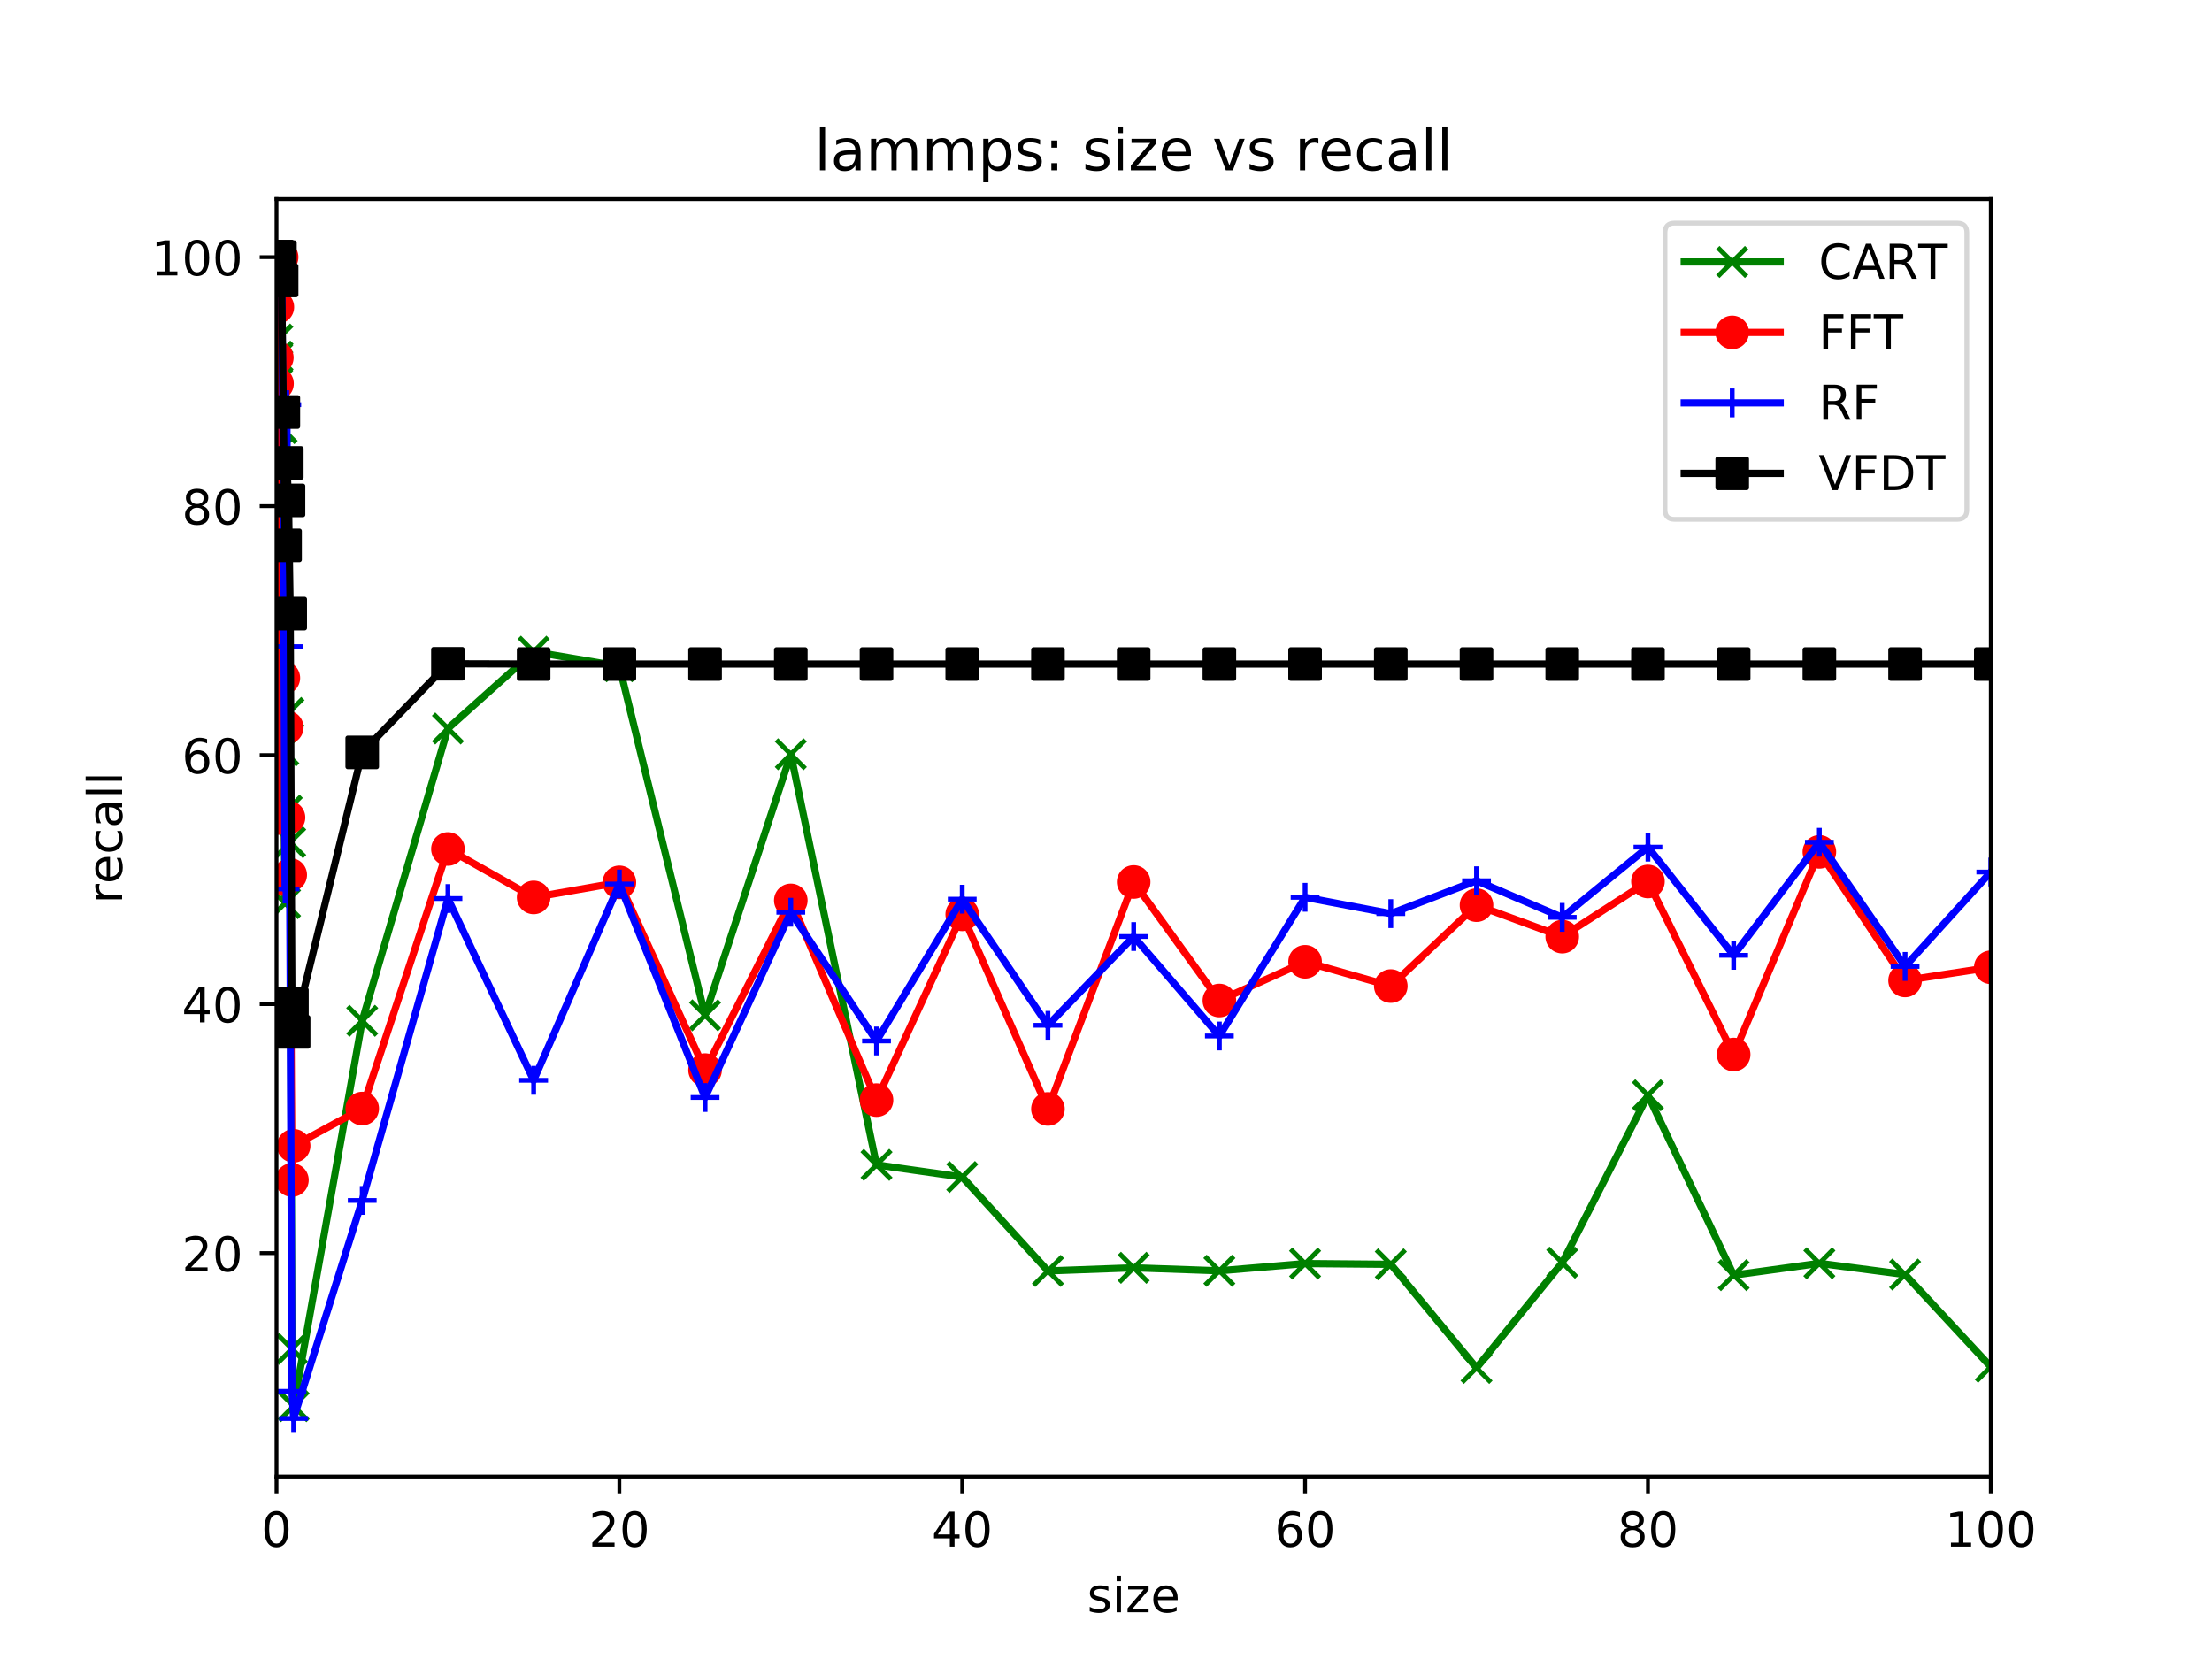 <?xml version="1.0" encoding="utf-8" standalone="no"?>
<!DOCTYPE svg PUBLIC "-//W3C//DTD SVG 1.1//EN"
  "http://www.w3.org/Graphics/SVG/1.1/DTD/svg11.dtd">
<!-- Created with matplotlib (https://matplotlib.org/) -->
<svg height="345.6pt" version="1.1" viewBox="0 0 460.8 345.6" width="460.8pt" xmlns="http://www.w3.org/2000/svg" xmlns:xlink="http://www.w3.org/1999/xlink">
 <defs>
  <style type="text/css">
*{stroke-linecap:butt;stroke-linejoin:round;}
  </style>
 </defs>
 <g id="figure_1">
  <g id="patch_1">
   <path d="M 0 345.6 
L 460.8 345.6 
L 460.8 0 
L 0 0 
z
" style="fill:#ffffff;"/>
  </g>
  <g id="axes_1">
   <g id="patch_2">
    <path d="M 57.6 307.584 
L 414.72 307.584 
L 414.72 41.472 
L 57.6 41.472 
z
" style="fill:#ffffff;"/>
   </g>
   <g id="matplotlib.axis_1">
    <g id="xtick_1">
     <g id="line2d_1">
      <defs>
       <path d="M 0 0 
L 0 3.5 
" id="m747cd0d624" style="stroke:#000000;stroke-width:0.8;"/>
      </defs>
      <g>
       <use style="stroke:#000000;stroke-width:0.8;" x="57.6" xlink:href="#m747cd0d624" y="307.584"/>
      </g>
     </g>
     <g id="text_1">
      <!-- 0 -->
      <defs>
       <path d="M 31.781 66.406 
Q 24.172 66.406 20.328 58.906 
Q 16.5 51.422 16.5 36.375 
Q 16.5 21.391 20.328 13.891 
Q 24.172 6.391 31.781 6.391 
Q 39.453 6.391 43.281 13.891 
Q 47.125 21.391 47.125 36.375 
Q 47.125 51.422 43.281 58.906 
Q 39.453 66.406 31.781 66.406 
z
M 31.781 74.219 
Q 44.047 74.219 50.516 64.516 
Q 56.984 54.828 56.984 36.375 
Q 56.984 17.969 50.516 8.266 
Q 44.047 -1.422 31.781 -1.422 
Q 19.531 -1.422 13.062 8.266 
Q 6.594 17.969 6.594 36.375 
Q 6.594 54.828 13.062 64.516 
Q 19.531 74.219 31.781 74.219 
z
" id="DejaVuSans-48"/>
      </defs>
      <g transform="translate(54.419 322.182)scale(0.1 -0.1)">
       <use xlink:href="#DejaVuSans-48"/>
      </g>
     </g>
    </g>
    <g id="xtick_2">
     <g id="line2d_2">
      <g>
       <use style="stroke:#000000;stroke-width:0.8;" x="129.024" xlink:href="#m747cd0d624" y="307.584"/>
      </g>
     </g>
     <g id="text_2">
      <!-- 20 -->
      <defs>
       <path d="M 19.188 8.297 
L 53.609 8.297 
L 53.609 0 
L 7.328 0 
L 7.328 8.297 
Q 12.938 14.109 22.625 23.891 
Q 32.328 33.688 34.812 36.531 
Q 39.547 41.844 41.422 45.531 
Q 43.312 49.219 43.312 52.781 
Q 43.312 58.594 39.234 62.25 
Q 35.156 65.922 28.609 65.922 
Q 23.969 65.922 18.812 64.312 
Q 13.672 62.703 7.812 59.422 
L 7.812 69.391 
Q 13.766 71.781 18.938 73 
Q 24.125 74.219 28.422 74.219 
Q 39.75 74.219 46.484 68.547 
Q 53.219 62.891 53.219 53.422 
Q 53.219 48.922 51.531 44.891 
Q 49.859 40.875 45.406 35.406 
Q 44.188 33.984 37.641 27.219 
Q 31.109 20.453 19.188 8.297 
z
" id="DejaVuSans-50"/>
      </defs>
      <g transform="translate(122.662 322.182)scale(0.1 -0.1)">
       <use xlink:href="#DejaVuSans-50"/>
       <use x="63.623" xlink:href="#DejaVuSans-48"/>
      </g>
     </g>
    </g>
    <g id="xtick_3">
     <g id="line2d_3">
      <g>
       <use style="stroke:#000000;stroke-width:0.8;" x="200.448" xlink:href="#m747cd0d624" y="307.584"/>
      </g>
     </g>
     <g id="text_3">
      <!-- 40 -->
      <defs>
       <path d="M 37.797 64.312 
L 12.891 25.391 
L 37.797 25.391 
z
M 35.203 72.906 
L 47.609 72.906 
L 47.609 25.391 
L 58.016 25.391 
L 58.016 17.188 
L 47.609 17.188 
L 47.609 0 
L 37.797 0 
L 37.797 17.188 
L 4.891 17.188 
L 4.891 26.703 
z
" id="DejaVuSans-52"/>
      </defs>
      <g transform="translate(194.085 322.182)scale(0.1 -0.1)">
       <use xlink:href="#DejaVuSans-52"/>
       <use x="63.623" xlink:href="#DejaVuSans-48"/>
      </g>
     </g>
    </g>
    <g id="xtick_4">
     <g id="line2d_4">
      <g>
       <use style="stroke:#000000;stroke-width:0.8;" x="271.872" xlink:href="#m747cd0d624" y="307.584"/>
      </g>
     </g>
     <g id="text_4">
      <!-- 60 -->
      <defs>
       <path d="M 33.016 40.375 
Q 26.375 40.375 22.484 35.828 
Q 18.609 31.297 18.609 23.391 
Q 18.609 15.531 22.484 10.953 
Q 26.375 6.391 33.016 6.391 
Q 39.656 6.391 43.531 10.953 
Q 47.406 15.531 47.406 23.391 
Q 47.406 31.297 43.531 35.828 
Q 39.656 40.375 33.016 40.375 
z
M 52.594 71.297 
L 52.594 62.312 
Q 48.875 64.062 45.094 64.984 
Q 41.312 65.922 37.594 65.922 
Q 27.828 65.922 22.672 59.328 
Q 17.531 52.734 16.797 39.406 
Q 19.672 43.656 24.016 45.922 
Q 28.375 48.188 33.594 48.188 
Q 44.578 48.188 50.953 41.516 
Q 57.328 34.859 57.328 23.391 
Q 57.328 12.156 50.688 5.359 
Q 44.047 -1.422 33.016 -1.422 
Q 20.359 -1.422 13.672 8.266 
Q 6.984 17.969 6.984 36.375 
Q 6.984 53.656 15.188 63.938 
Q 23.391 74.219 37.203 74.219 
Q 40.922 74.219 44.703 73.484 
Q 48.484 72.75 52.594 71.297 
z
" id="DejaVuSans-54"/>
      </defs>
      <g transform="translate(265.51 322.182)scale(0.1 -0.1)">
       <use xlink:href="#DejaVuSans-54"/>
       <use x="63.623" xlink:href="#DejaVuSans-48"/>
      </g>
     </g>
    </g>
    <g id="xtick_5">
     <g id="line2d_5">
      <g>
       <use style="stroke:#000000;stroke-width:0.8;" x="343.296" xlink:href="#m747cd0d624" y="307.584"/>
      </g>
     </g>
     <g id="text_5">
      <!-- 80 -->
      <defs>
       <path d="M 31.781 34.625 
Q 24.75 34.625 20.719 30.859 
Q 16.703 27.094 16.703 20.516 
Q 16.703 13.922 20.719 10.156 
Q 24.75 6.391 31.781 6.391 
Q 38.812 6.391 42.859 10.172 
Q 46.922 13.969 46.922 20.516 
Q 46.922 27.094 42.891 30.859 
Q 38.875 34.625 31.781 34.625 
z
M 21.922 38.812 
Q 15.578 40.375 12.031 44.719 
Q 8.5 49.078 8.5 55.328 
Q 8.5 64.062 14.719 69.141 
Q 20.953 74.219 31.781 74.219 
Q 42.672 74.219 48.875 69.141 
Q 55.078 64.062 55.078 55.328 
Q 55.078 49.078 51.531 44.719 
Q 48 40.375 41.703 38.812 
Q 48.828 37.156 52.797 32.312 
Q 56.781 27.484 56.781 20.516 
Q 56.781 9.906 50.312 4.234 
Q 43.844 -1.422 31.781 -1.422 
Q 19.734 -1.422 13.25 4.234 
Q 6.781 9.906 6.781 20.516 
Q 6.781 27.484 10.781 32.312 
Q 14.797 37.156 21.922 38.812 
z
M 18.312 54.391 
Q 18.312 48.734 21.844 45.562 
Q 25.391 42.391 31.781 42.391 
Q 38.141 42.391 41.719 45.562 
Q 45.312 48.734 45.312 54.391 
Q 45.312 60.062 41.719 63.234 
Q 38.141 66.406 31.781 66.406 
Q 25.391 66.406 21.844 63.234 
Q 18.312 60.062 18.312 54.391 
z
" id="DejaVuSans-56"/>
      </defs>
      <g transform="translate(336.933 322.182)scale(0.1 -0.1)">
       <use xlink:href="#DejaVuSans-56"/>
       <use x="63.623" xlink:href="#DejaVuSans-48"/>
      </g>
     </g>
    </g>
    <g id="xtick_6">
     <g id="line2d_6">
      <g>
       <use style="stroke:#000000;stroke-width:0.8;" x="414.72" xlink:href="#m747cd0d624" y="307.584"/>
      </g>
     </g>
     <g id="text_6">
      <!-- 100 -->
      <defs>
       <path d="M 12.406 8.297 
L 28.516 8.297 
L 28.516 63.922 
L 10.984 60.406 
L 10.984 69.391 
L 28.422 72.906 
L 38.281 72.906 
L 38.281 8.297 
L 54.391 8.297 
L 54.391 0 
L 12.406 0 
z
" id="DejaVuSans-49"/>
      </defs>
      <g transform="translate(405.176 322.182)scale(0.1 -0.1)">
       <use xlink:href="#DejaVuSans-49"/>
       <use x="63.623" xlink:href="#DejaVuSans-48"/>
       <use x="127.246" xlink:href="#DejaVuSans-48"/>
      </g>
     </g>
    </g>
    <g id="text_7">
     <!-- size -->
     <defs>
      <path d="M 44.281 53.078 
L 44.281 44.578 
Q 40.484 46.531 36.375 47.5 
Q 32.281 48.484 27.875 48.484 
Q 21.188 48.484 17.844 46.438 
Q 14.5 44.391 14.5 40.281 
Q 14.5 37.156 16.891 35.375 
Q 19.281 33.594 26.516 31.984 
L 29.594 31.297 
Q 39.156 29.25 43.188 25.516 
Q 47.219 21.781 47.219 15.094 
Q 47.219 7.469 41.188 3.016 
Q 35.156 -1.422 24.609 -1.422 
Q 20.219 -1.422 15.453 -0.562 
Q 10.688 0.297 5.422 2 
L 5.422 11.281 
Q 10.406 8.688 15.234 7.391 
Q 20.062 6.109 24.812 6.109 
Q 31.156 6.109 34.562 8.281 
Q 37.984 10.453 37.984 14.406 
Q 37.984 18.062 35.516 20.016 
Q 33.062 21.969 24.703 23.781 
L 21.578 24.516 
Q 13.234 26.266 9.516 29.906 
Q 5.812 33.547 5.812 39.891 
Q 5.812 47.609 11.281 51.797 
Q 16.75 56 26.812 56 
Q 31.781 56 36.172 55.266 
Q 40.578 54.547 44.281 53.078 
z
" id="DejaVuSans-115"/>
      <path d="M 9.422 54.688 
L 18.406 54.688 
L 18.406 0 
L 9.422 0 
z
M 9.422 75.984 
L 18.406 75.984 
L 18.406 64.594 
L 9.422 64.594 
z
" id="DejaVuSans-105"/>
      <path d="M 5.516 54.688 
L 48.188 54.688 
L 48.188 46.484 
L 14.406 7.172 
L 48.188 7.172 
L 48.188 0 
L 4.297 0 
L 4.297 8.203 
L 38.094 47.516 
L 5.516 47.516 
z
" id="DejaVuSans-122"/>
      <path d="M 56.203 29.594 
L 56.203 25.203 
L 14.891 25.203 
Q 15.484 15.922 20.484 11.062 
Q 25.484 6.203 34.422 6.203 
Q 39.594 6.203 44.453 7.469 
Q 49.312 8.734 54.109 11.281 
L 54.109 2.781 
Q 49.266 0.734 44.188 -0.344 
Q 39.109 -1.422 33.891 -1.422 
Q 20.797 -1.422 13.156 6.188 
Q 5.516 13.812 5.516 26.812 
Q 5.516 40.234 12.766 48.109 
Q 20.016 56 32.328 56 
Q 43.359 56 49.781 48.891 
Q 56.203 41.797 56.203 29.594 
z
M 47.219 32.234 
Q 47.125 39.594 43.094 43.984 
Q 39.062 48.391 32.422 48.391 
Q 24.906 48.391 20.391 44.141 
Q 15.875 39.891 15.188 32.172 
z
" id="DejaVuSans-101"/>
     </defs>
     <g transform="translate(226.465 335.861)scale(0.1 -0.1)">
      <use xlink:href="#DejaVuSans-115"/>
      <use x="52.1" xlink:href="#DejaVuSans-105"/>
      <use x="79.883" xlink:href="#DejaVuSans-122"/>
      <use x="132.373" xlink:href="#DejaVuSans-101"/>
     </g>
    </g>
   </g>
   <g id="matplotlib.axis_2">
    <g id="ytick_1">
     <g id="line2d_7">
      <defs>
       <path d="M 0 0 
L -3.5 0 
" id="m1062b564a8" style="stroke:#000000;stroke-width:0.8;"/>
      </defs>
      <g>
       <use style="stroke:#000000;stroke-width:0.8;" x="57.6" xlink:href="#m1062b564a8" y="261.047"/>
      </g>
     </g>
     <g id="text_8">
      <!-- 20 -->
      <g transform="translate(37.875 264.846)scale(0.1 -0.1)">
       <use xlink:href="#DejaVuSans-50"/>
       <use x="63.623" xlink:href="#DejaVuSans-48"/>
      </g>
     </g>
    </g>
    <g id="ytick_2">
     <g id="line2d_8">
      <g>
       <use style="stroke:#000000;stroke-width:0.8;" x="57.6" xlink:href="#m1062b564a8" y="209.177"/>
      </g>
     </g>
     <g id="text_9">
      <!-- 40 -->
      <g transform="translate(37.875 212.976)scale(0.1 -0.1)">
       <use xlink:href="#DejaVuSans-52"/>
       <use x="63.623" xlink:href="#DejaVuSans-48"/>
      </g>
     </g>
    </g>
    <g id="ytick_3">
     <g id="line2d_9">
      <g>
       <use style="stroke:#000000;stroke-width:0.8;" x="57.6" xlink:href="#m1062b564a8" y="157.307"/>
      </g>
     </g>
     <g id="text_10">
      <!-- 60 -->
      <g transform="translate(37.875 161.106)scale(0.1 -0.1)">
       <use xlink:href="#DejaVuSans-54"/>
       <use x="63.623" xlink:href="#DejaVuSans-48"/>
      </g>
     </g>
    </g>
    <g id="ytick_4">
     <g id="line2d_10">
      <g>
       <use style="stroke:#000000;stroke-width:0.8;" x="57.6" xlink:href="#m1062b564a8" y="105.438"/>
      </g>
     </g>
     <g id="text_11">
      <!-- 80 -->
      <g transform="translate(37.875 109.237)scale(0.1 -0.1)">
       <use xlink:href="#DejaVuSans-56"/>
       <use x="63.623" xlink:href="#DejaVuSans-48"/>
      </g>
     </g>
    </g>
    <g id="ytick_5">
     <g id="line2d_11">
      <g>
       <use style="stroke:#000000;stroke-width:0.8;" x="57.6" xlink:href="#m1062b564a8" y="53.568"/>
      </g>
     </g>
     <g id="text_12">
      <!-- 100 -->
      <g transform="translate(31.512 57.367)scale(0.1 -0.1)">
       <use xlink:href="#DejaVuSans-49"/>
       <use x="63.623" xlink:href="#DejaVuSans-48"/>
       <use x="127.246" xlink:href="#DejaVuSans-48"/>
      </g>
     </g>
    </g>
    <g id="text_13">
     <!-- recall -->
     <defs>
      <path d="M 41.109 46.297 
Q 39.594 47.172 37.812 47.578 
Q 36.031 48 33.891 48 
Q 26.266 48 22.188 43.047 
Q 18.109 38.094 18.109 28.812 
L 18.109 0 
L 9.078 0 
L 9.078 54.688 
L 18.109 54.688 
L 18.109 46.188 
Q 20.953 51.172 25.484 53.578 
Q 30.031 56 36.531 56 
Q 37.453 56 38.578 55.875 
Q 39.703 55.766 41.062 55.516 
z
" id="DejaVuSans-114"/>
      <path d="M 48.781 52.594 
L 48.781 44.188 
Q 44.969 46.297 41.141 47.344 
Q 37.312 48.391 33.406 48.391 
Q 24.656 48.391 19.812 42.844 
Q 14.984 37.312 14.984 27.297 
Q 14.984 17.281 19.812 11.734 
Q 24.656 6.203 33.406 6.203 
Q 37.312 6.203 41.141 7.25 
Q 44.969 8.297 48.781 10.406 
L 48.781 2.094 
Q 45.016 0.344 40.984 -0.531 
Q 36.969 -1.422 32.422 -1.422 
Q 20.062 -1.422 12.781 6.344 
Q 5.516 14.109 5.516 27.297 
Q 5.516 40.672 12.859 48.328 
Q 20.219 56 33.016 56 
Q 37.156 56 41.109 55.141 
Q 45.062 54.297 48.781 52.594 
z
" id="DejaVuSans-99"/>
      <path d="M 34.281 27.484 
Q 23.391 27.484 19.188 25 
Q 14.984 22.516 14.984 16.5 
Q 14.984 11.719 18.141 8.906 
Q 21.297 6.109 26.703 6.109 
Q 34.188 6.109 38.703 11.406 
Q 43.219 16.703 43.219 25.484 
L 43.219 27.484 
z
M 52.203 31.203 
L 52.203 0 
L 43.219 0 
L 43.219 8.297 
Q 40.141 3.328 35.547 0.953 
Q 30.953 -1.422 24.312 -1.422 
Q 15.922 -1.422 10.953 3.297 
Q 6 8.016 6 15.922 
Q 6 25.141 12.172 29.828 
Q 18.359 34.516 30.609 34.516 
L 43.219 34.516 
L 43.219 35.406 
Q 43.219 41.609 39.141 45 
Q 35.062 48.391 27.688 48.391 
Q 23 48.391 18.547 47.266 
Q 14.109 46.141 10.016 43.891 
L 10.016 52.203 
Q 14.938 54.109 19.578 55.047 
Q 24.219 56 28.609 56 
Q 40.484 56 46.344 49.844 
Q 52.203 43.703 52.203 31.203 
z
" id="DejaVuSans-97"/>
      <path d="M 9.422 75.984 
L 18.406 75.984 
L 18.406 0 
L 9.422 0 
z
" id="DejaVuSans-108"/>
     </defs>
     <g transform="translate(25.433 188.25)rotate(-90)scale(0.1 -0.1)">
      <use xlink:href="#DejaVuSans-114"/>
      <use x="41.082" xlink:href="#DejaVuSans-101"/>
      <use x="102.605" xlink:href="#DejaVuSans-99"/>
      <use x="157.586" xlink:href="#DejaVuSans-97"/>
      <use x="218.865" xlink:href="#DejaVuSans-108"/>
      <use x="246.648" xlink:href="#DejaVuSans-108"/>
     </g>
    </g>
   </g>
   <g id="line2d_12">
    <path clip-path="url(#paa355887fe)" d="M 57.636 89.125 
L 57.671 81.604 
L 57.707 81.604 
L 57.743 74.601 
L 57.779 70.737 
L 57.814 74.29 
L 57.85 53.568 
L 57.886 53.568 
L 57.921 53.568 
L 57.957 53.568 
L 58.314 53.568 
L 58.671 89.177 
L 59.028 156.348 
L 59.386 188.144 
L 59.743 168.874 
L 60.1 148.515 
L 60.457 175.462 
L 60.814 280.99 
L 61.171 292.92 
L 75.456 212.652 
L 93.312 151.757 
L 111.168 135.755 
L 129.024 138.79 
L 146.88 211.511 
L 164.736 157.126 
L 182.592 242.659 
L 200.448 245.2 
L 218.304 264.755 
L 236.16 264.107 
L 254.016 264.729 
L 271.872 263.225 
L 289.728 263.381 
L 307.584 284.958 
L 325.44 263.044 
L 343.296 228.161 
L 361.152 265.637 
L 379.008 263.173 
L 396.864 265.507 
L 414.72 284.725 
" style="fill:none;stroke:#008000;stroke-linecap:square;stroke-width:1.5;"/>
    <defs>
     <path d="M -3 3 
L 3 -3 
M -3 -3 
L 3 3 
" id="mfc9a50342b" style="stroke:#008000;"/>
    </defs>
    <g clip-path="url(#paa355887fe)">
     <use style="fill:#008000;stroke:#008000;" x="57.636" xlink:href="#mfc9a50342b" y="89.125"/>
     <use style="fill:#008000;stroke:#008000;" x="57.671" xlink:href="#mfc9a50342b" y="81.604"/>
     <use style="fill:#008000;stroke:#008000;" x="57.707" xlink:href="#mfc9a50342b" y="81.604"/>
     <use style="fill:#008000;stroke:#008000;" x="57.743" xlink:href="#mfc9a50342b" y="74.601"/>
     <use style="fill:#008000;stroke:#008000;" x="57.779" xlink:href="#mfc9a50342b" y="70.737"/>
     <use style="fill:#008000;stroke:#008000;" x="57.814" xlink:href="#mfc9a50342b" y="74.29"/>
     <use style="fill:#008000;stroke:#008000;" x="57.85" xlink:href="#mfc9a50342b" y="53.568"/>
     <use style="fill:#008000;stroke:#008000;" x="57.886" xlink:href="#mfc9a50342b" y="53.568"/>
     <use style="fill:#008000;stroke:#008000;" x="57.921" xlink:href="#mfc9a50342b" y="53.568"/>
     <use style="fill:#008000;stroke:#008000;" x="57.957" xlink:href="#mfc9a50342b" y="53.568"/>
     <use style="fill:#008000;stroke:#008000;" x="58.314" xlink:href="#mfc9a50342b" y="53.568"/>
     <use style="fill:#008000;stroke:#008000;" x="58.671" xlink:href="#mfc9a50342b" y="89.177"/>
     <use style="fill:#008000;stroke:#008000;" x="59.028" xlink:href="#mfc9a50342b" y="156.348"/>
     <use style="fill:#008000;stroke:#008000;" x="59.386" xlink:href="#mfc9a50342b" y="188.144"/>
     <use style="fill:#008000;stroke:#008000;" x="59.743" xlink:href="#mfc9a50342b" y="168.874"/>
     <use style="fill:#008000;stroke:#008000;" x="60.1" xlink:href="#mfc9a50342b" y="148.515"/>
     <use style="fill:#008000;stroke:#008000;" x="60.457" xlink:href="#mfc9a50342b" y="175.462"/>
     <use style="fill:#008000;stroke:#008000;" x="60.814" xlink:href="#mfc9a50342b" y="280.99"/>
     <use style="fill:#008000;stroke:#008000;" x="61.171" xlink:href="#mfc9a50342b" y="292.92"/>
     <use style="fill:#008000;stroke:#008000;" x="75.456" xlink:href="#mfc9a50342b" y="212.652"/>
     <use style="fill:#008000;stroke:#008000;" x="93.312" xlink:href="#mfc9a50342b" y="151.757"/>
     <use style="fill:#008000;stroke:#008000;" x="111.168" xlink:href="#mfc9a50342b" y="135.755"/>
     <use style="fill:#008000;stroke:#008000;" x="129.024" xlink:href="#mfc9a50342b" y="138.79"/>
     <use style="fill:#008000;stroke:#008000;" x="146.88" xlink:href="#mfc9a50342b" y="211.511"/>
     <use style="fill:#008000;stroke:#008000;" x="164.736" xlink:href="#mfc9a50342b" y="157.126"/>
     <use style="fill:#008000;stroke:#008000;" x="182.592" xlink:href="#mfc9a50342b" y="242.659"/>
     <use style="fill:#008000;stroke:#008000;" x="200.448" xlink:href="#mfc9a50342b" y="245.2"/>
     <use style="fill:#008000;stroke:#008000;" x="218.304" xlink:href="#mfc9a50342b" y="264.755"/>
     <use style="fill:#008000;stroke:#008000;" x="236.16" xlink:href="#mfc9a50342b" y="264.107"/>
     <use style="fill:#008000;stroke:#008000;" x="254.016" xlink:href="#mfc9a50342b" y="264.729"/>
     <use style="fill:#008000;stroke:#008000;" x="271.872" xlink:href="#mfc9a50342b" y="263.225"/>
     <use style="fill:#008000;stroke:#008000;" x="289.728" xlink:href="#mfc9a50342b" y="263.381"/>
     <use style="fill:#008000;stroke:#008000;" x="307.584" xlink:href="#mfc9a50342b" y="284.958"/>
     <use style="fill:#008000;stroke:#008000;" x="325.44" xlink:href="#mfc9a50342b" y="263.044"/>
     <use style="fill:#008000;stroke:#008000;" x="343.296" xlink:href="#mfc9a50342b" y="228.161"/>
     <use style="fill:#008000;stroke:#008000;" x="361.152" xlink:href="#mfc9a50342b" y="265.637"/>
     <use style="fill:#008000;stroke:#008000;" x="379.008" xlink:href="#mfc9a50342b" y="263.173"/>
     <use style="fill:#008000;stroke:#008000;" x="396.864" xlink:href="#mfc9a50342b" y="265.507"/>
     <use style="fill:#008000;stroke:#008000;" x="414.72" xlink:href="#mfc9a50342b" y="284.725"/>
    </g>
   </g>
   <g id="line2d_13">
    <path clip-path="url(#paa355887fe)" d="M 57.636 170.43 
L 57.671 74.497 
L 57.707 79.918 
L 57.743 53.568 
L 57.779 63.968 
L 57.814 53.568 
L 57.85 53.568 
L 57.886 59.507 
L 57.921 53.568 
L 57.957 53.568 
L 58.314 53.568 
L 58.671 53.568 
L 59.028 141.228 
L 59.386 183.164 
L 59.743 151.524 
L 60.1 170.301 
L 60.457 182.257 
L 60.814 245.823 
L 61.171 238.691 
L 75.456 230.936 
L 93.312 176.862 
L 111.168 186.951 
L 129.024 183.813 
L 146.88 222.922 
L 164.736 187.573 
L 182.592 229.173 
L 200.448 190.478 
L 218.304 231.014 
L 236.16 183.735 
L 254.016 208.425 
L 271.872 200.359 
L 289.728 205.416 
L 307.584 188.559 
L 325.44 195.12 
L 343.296 183.631 
L 361.152 219.681 
L 379.008 177.459 
L 396.864 204.249 
L 414.72 201.5 
" style="fill:none;stroke:#ff0000;stroke-linecap:square;stroke-width:1.5;"/>
    <defs>
     <path d="M 0 3 
C 0.796 3 1.559 2.684 2.121 2.121 
C 2.684 1.559 3 0.796 3 0 
C 3 -0.796 2.684 -1.559 2.121 -2.121 
C 1.559 -2.684 0.796 -3 0 -3 
C -0.796 -3 -1.559 -2.684 -2.121 -2.121 
C -2.684 -1.559 -3 -0.796 -3 0 
C -3 0.796 -2.684 1.559 -2.121 2.121 
C -1.559 2.684 -0.796 3 0 3 
z
" id="m937c3d072d" style="stroke:#ff0000;"/>
    </defs>
    <g clip-path="url(#paa355887fe)">
     <use style="fill:#ff0000;stroke:#ff0000;" x="57.636" xlink:href="#m937c3d072d" y="170.43"/>
     <use style="fill:#ff0000;stroke:#ff0000;" x="57.671" xlink:href="#m937c3d072d" y="74.497"/>
     <use style="fill:#ff0000;stroke:#ff0000;" x="57.707" xlink:href="#m937c3d072d" y="79.918"/>
     <use style="fill:#ff0000;stroke:#ff0000;" x="57.743" xlink:href="#m937c3d072d" y="53.568"/>
     <use style="fill:#ff0000;stroke:#ff0000;" x="57.779" xlink:href="#m937c3d072d" y="63.968"/>
     <use style="fill:#ff0000;stroke:#ff0000;" x="57.814" xlink:href="#m937c3d072d" y="53.568"/>
     <use style="fill:#ff0000;stroke:#ff0000;" x="57.85" xlink:href="#m937c3d072d" y="53.568"/>
     <use style="fill:#ff0000;stroke:#ff0000;" x="57.886" xlink:href="#m937c3d072d" y="59.507"/>
     <use style="fill:#ff0000;stroke:#ff0000;" x="57.921" xlink:href="#m937c3d072d" y="53.568"/>
     <use style="fill:#ff0000;stroke:#ff0000;" x="57.957" xlink:href="#m937c3d072d" y="53.568"/>
     <use style="fill:#ff0000;stroke:#ff0000;" x="58.314" xlink:href="#m937c3d072d" y="53.568"/>
     <use style="fill:#ff0000;stroke:#ff0000;" x="58.671" xlink:href="#m937c3d072d" y="53.568"/>
     <use style="fill:#ff0000;stroke:#ff0000;" x="59.028" xlink:href="#m937c3d072d" y="141.228"/>
     <use style="fill:#ff0000;stroke:#ff0000;" x="59.386" xlink:href="#m937c3d072d" y="183.164"/>
     <use style="fill:#ff0000;stroke:#ff0000;" x="59.743" xlink:href="#m937c3d072d" y="151.524"/>
     <use style="fill:#ff0000;stroke:#ff0000;" x="60.1" xlink:href="#m937c3d072d" y="170.301"/>
     <use style="fill:#ff0000;stroke:#ff0000;" x="60.457" xlink:href="#m937c3d072d" y="182.257"/>
     <use style="fill:#ff0000;stroke:#ff0000;" x="60.814" xlink:href="#m937c3d072d" y="245.823"/>
     <use style="fill:#ff0000;stroke:#ff0000;" x="61.171" xlink:href="#m937c3d072d" y="238.691"/>
     <use style="fill:#ff0000;stroke:#ff0000;" x="75.456" xlink:href="#m937c3d072d" y="230.936"/>
     <use style="fill:#ff0000;stroke:#ff0000;" x="93.312" xlink:href="#m937c3d072d" y="176.862"/>
     <use style="fill:#ff0000;stroke:#ff0000;" x="111.168" xlink:href="#m937c3d072d" y="186.951"/>
     <use style="fill:#ff0000;stroke:#ff0000;" x="129.024" xlink:href="#m937c3d072d" y="183.813"/>
     <use style="fill:#ff0000;stroke:#ff0000;" x="146.88" xlink:href="#m937c3d072d" y="222.922"/>
     <use style="fill:#ff0000;stroke:#ff0000;" x="164.736" xlink:href="#m937c3d072d" y="187.573"/>
     <use style="fill:#ff0000;stroke:#ff0000;" x="182.592" xlink:href="#m937c3d072d" y="229.173"/>
     <use style="fill:#ff0000;stroke:#ff0000;" x="200.448" xlink:href="#m937c3d072d" y="190.478"/>
     <use style="fill:#ff0000;stroke:#ff0000;" x="218.304" xlink:href="#m937c3d072d" y="231.014"/>
     <use style="fill:#ff0000;stroke:#ff0000;" x="236.16" xlink:href="#m937c3d072d" y="183.735"/>
     <use style="fill:#ff0000;stroke:#ff0000;" x="254.016" xlink:href="#m937c3d072d" y="208.425"/>
     <use style="fill:#ff0000;stroke:#ff0000;" x="271.872" xlink:href="#m937c3d072d" y="200.359"/>
     <use style="fill:#ff0000;stroke:#ff0000;" x="289.728" xlink:href="#m937c3d072d" y="205.416"/>
     <use style="fill:#ff0000;stroke:#ff0000;" x="307.584" xlink:href="#m937c3d072d" y="188.559"/>
     <use style="fill:#ff0000;stroke:#ff0000;" x="325.44" xlink:href="#m937c3d072d" y="195.12"/>
     <use style="fill:#ff0000;stroke:#ff0000;" x="343.296" xlink:href="#m937c3d072d" y="183.631"/>
     <use style="fill:#ff0000;stroke:#ff0000;" x="361.152" xlink:href="#m937c3d072d" y="219.681"/>
     <use style="fill:#ff0000;stroke:#ff0000;" x="379.008" xlink:href="#m937c3d072d" y="177.459"/>
     <use style="fill:#ff0000;stroke:#ff0000;" x="396.864" xlink:href="#m937c3d072d" y="204.249"/>
     <use style="fill:#ff0000;stroke:#ff0000;" x="414.72" xlink:href="#m937c3d072d" y="201.5"/>
    </g>
   </g>
   <g id="line2d_14">
    <path clip-path="url(#paa355887fe)" d="M 57.636 53.568 
L 57.671 53.568 
L 57.707 53.568 
L 57.743 53.568 
L 57.779 53.568 
L 57.814 53.568 
L 57.85 53.568 
L 57.886 53.568 
L 57.921 53.568 
L 57.957 53.568 
L 58.314 53.568 
L 58.671 53.568 
L 59.028 101.47 
L 59.386 185.187 
L 59.743 84.301 
L 60.1 134.692 
L 60.457 206.895 
L 60.814 289.834 
L 61.171 295.488 
L 75.456 250.076 
L 93.312 187.184 
L 111.168 225.049 
L 129.024 184.15 
L 146.88 228.628 
L 164.736 190.037 
L 182.592 216.854 
L 200.448 187.314 
L 218.304 213.586 
L 236.16 195.094 
L 254.016 215.816 
L 271.872 186.925 
L 289.728 190.322 
L 307.584 183.476 
L 325.44 191.1 
L 343.296 176.473 
L 361.152 199.01 
L 379.008 175.462 
L 396.864 201.319 
L 414.72 181.66 
" style="fill:none;stroke:#0000ff;stroke-linecap:square;stroke-width:1.5;"/>
    <defs>
     <path d="M -3 0 
L 3 0 
M 0 3 
L 0 -3 
" id="mc5e5316a0d" style="stroke:#0000ff;"/>
    </defs>
    <g clip-path="url(#paa355887fe)">
     <use style="fill:#0000ff;stroke:#0000ff;" x="57.636" xlink:href="#mc5e5316a0d" y="53.568"/>
     <use style="fill:#0000ff;stroke:#0000ff;" x="57.671" xlink:href="#mc5e5316a0d" y="53.568"/>
     <use style="fill:#0000ff;stroke:#0000ff;" x="57.707" xlink:href="#mc5e5316a0d" y="53.568"/>
     <use style="fill:#0000ff;stroke:#0000ff;" x="57.743" xlink:href="#mc5e5316a0d" y="53.568"/>
     <use style="fill:#0000ff;stroke:#0000ff;" x="57.779" xlink:href="#mc5e5316a0d" y="53.568"/>
     <use style="fill:#0000ff;stroke:#0000ff;" x="57.814" xlink:href="#mc5e5316a0d" y="53.568"/>
     <use style="fill:#0000ff;stroke:#0000ff;" x="57.85" xlink:href="#mc5e5316a0d" y="53.568"/>
     <use style="fill:#0000ff;stroke:#0000ff;" x="57.886" xlink:href="#mc5e5316a0d" y="53.568"/>
     <use style="fill:#0000ff;stroke:#0000ff;" x="57.921" xlink:href="#mc5e5316a0d" y="53.568"/>
     <use style="fill:#0000ff;stroke:#0000ff;" x="57.957" xlink:href="#mc5e5316a0d" y="53.568"/>
     <use style="fill:#0000ff;stroke:#0000ff;" x="58.314" xlink:href="#mc5e5316a0d" y="53.568"/>
     <use style="fill:#0000ff;stroke:#0000ff;" x="58.671" xlink:href="#mc5e5316a0d" y="53.568"/>
     <use style="fill:#0000ff;stroke:#0000ff;" x="59.028" xlink:href="#mc5e5316a0d" y="101.47"/>
     <use style="fill:#0000ff;stroke:#0000ff;" x="59.386" xlink:href="#mc5e5316a0d" y="185.187"/>
     <use style="fill:#0000ff;stroke:#0000ff;" x="59.743" xlink:href="#mc5e5316a0d" y="84.301"/>
     <use style="fill:#0000ff;stroke:#0000ff;" x="60.1" xlink:href="#mc5e5316a0d" y="134.692"/>
     <use style="fill:#0000ff;stroke:#0000ff;" x="60.457" xlink:href="#mc5e5316a0d" y="206.895"/>
     <use style="fill:#0000ff;stroke:#0000ff;" x="60.814" xlink:href="#mc5e5316a0d" y="289.834"/>
     <use style="fill:#0000ff;stroke:#0000ff;" x="61.171" xlink:href="#mc5e5316a0d" y="295.488"/>
     <use style="fill:#0000ff;stroke:#0000ff;" x="75.456" xlink:href="#mc5e5316a0d" y="250.076"/>
     <use style="fill:#0000ff;stroke:#0000ff;" x="93.312" xlink:href="#mc5e5316a0d" y="187.184"/>
     <use style="fill:#0000ff;stroke:#0000ff;" x="111.168" xlink:href="#mc5e5316a0d" y="225.049"/>
     <use style="fill:#0000ff;stroke:#0000ff;" x="129.024" xlink:href="#mc5e5316a0d" y="184.15"/>
     <use style="fill:#0000ff;stroke:#0000ff;" x="146.88" xlink:href="#mc5e5316a0d" y="228.628"/>
     <use style="fill:#0000ff;stroke:#0000ff;" x="164.736" xlink:href="#mc5e5316a0d" y="190.037"/>
     <use style="fill:#0000ff;stroke:#0000ff;" x="182.592" xlink:href="#mc5e5316a0d" y="216.854"/>
     <use style="fill:#0000ff;stroke:#0000ff;" x="200.448" xlink:href="#mc5e5316a0d" y="187.314"/>
     <use style="fill:#0000ff;stroke:#0000ff;" x="218.304" xlink:href="#mc5e5316a0d" y="213.586"/>
     <use style="fill:#0000ff;stroke:#0000ff;" x="236.16" xlink:href="#mc5e5316a0d" y="195.094"/>
     <use style="fill:#0000ff;stroke:#0000ff;" x="254.016" xlink:href="#mc5e5316a0d" y="215.816"/>
     <use style="fill:#0000ff;stroke:#0000ff;" x="271.872" xlink:href="#mc5e5316a0d" y="186.925"/>
     <use style="fill:#0000ff;stroke:#0000ff;" x="289.728" xlink:href="#mc5e5316a0d" y="190.322"/>
     <use style="fill:#0000ff;stroke:#0000ff;" x="307.584" xlink:href="#mc5e5316a0d" y="183.476"/>
     <use style="fill:#0000ff;stroke:#0000ff;" x="325.44" xlink:href="#mc5e5316a0d" y="191.1"/>
     <use style="fill:#0000ff;stroke:#0000ff;" x="343.296" xlink:href="#mc5e5316a0d" y="176.473"/>
     <use style="fill:#0000ff;stroke:#0000ff;" x="361.152" xlink:href="#mc5e5316a0d" y="199.01"/>
     <use style="fill:#0000ff;stroke:#0000ff;" x="379.008" xlink:href="#mc5e5316a0d" y="175.462"/>
     <use style="fill:#0000ff;stroke:#0000ff;" x="396.864" xlink:href="#mc5e5316a0d" y="201.319"/>
     <use style="fill:#0000ff;stroke:#0000ff;" x="414.72" xlink:href="#mc5e5316a0d" y="181.66"/>
    </g>
   </g>
   <g id="line2d_15">
    <path clip-path="url(#paa355887fe)" d="M 57.636 53.568 
L 57.671 53.568 
L 57.707 53.568 
L 57.743 53.568 
L 57.779 53.568 
L 57.814 53.568 
L 57.85 53.568 
L 57.886 53.568 
L 57.921 53.568 
L 57.957 53.568 
L 58.314 53.568 
L 58.671 58.418 
L 59.028 85.831 
L 59.386 113.607 
L 59.743 96.438 
L 60.1 104.245 
L 60.457 127.819 
L 60.814 209.203 
L 61.171 214.96 
L 75.456 156.737 
L 93.312 138.271 
L 111.168 138.323 
L 129.024 138.323 
L 146.88 138.323 
L 164.736 138.323 
L 182.592 138.323 
L 200.448 138.323 
L 218.304 138.323 
L 236.16 138.323 
L 254.016 138.323 
L 271.872 138.323 
L 289.728 138.323 
L 307.584 138.323 
L 325.44 138.323 
L 343.296 138.323 
L 361.152 138.323 
L 379.008 138.323 
L 396.864 138.323 
L 414.72 138.323 
" style="fill:none;stroke:#000000;stroke-linecap:square;stroke-width:1.5;"/>
    <defs>
     <path d="M -3 3 
L 3 3 
L 3 -3 
L -3 -3 
z
" id="me7ea176de7" style="stroke:#000000;stroke-linejoin:miter;"/>
    </defs>
    <g clip-path="url(#paa355887fe)">
     <use style="stroke:#000000;stroke-linejoin:miter;" x="57.636" xlink:href="#me7ea176de7" y="53.568"/>
     <use style="stroke:#000000;stroke-linejoin:miter;" x="57.671" xlink:href="#me7ea176de7" y="53.568"/>
     <use style="stroke:#000000;stroke-linejoin:miter;" x="57.707" xlink:href="#me7ea176de7" y="53.568"/>
     <use style="stroke:#000000;stroke-linejoin:miter;" x="57.743" xlink:href="#me7ea176de7" y="53.568"/>
     <use style="stroke:#000000;stroke-linejoin:miter;" x="57.779" xlink:href="#me7ea176de7" y="53.568"/>
     <use style="stroke:#000000;stroke-linejoin:miter;" x="57.814" xlink:href="#me7ea176de7" y="53.568"/>
     <use style="stroke:#000000;stroke-linejoin:miter;" x="57.85" xlink:href="#me7ea176de7" y="53.568"/>
     <use style="stroke:#000000;stroke-linejoin:miter;" x="57.886" xlink:href="#me7ea176de7" y="53.568"/>
     <use style="stroke:#000000;stroke-linejoin:miter;" x="57.921" xlink:href="#me7ea176de7" y="53.568"/>
     <use style="stroke:#000000;stroke-linejoin:miter;" x="57.957" xlink:href="#me7ea176de7" y="53.568"/>
     <use style="stroke:#000000;stroke-linejoin:miter;" x="58.314" xlink:href="#me7ea176de7" y="53.568"/>
     <use style="stroke:#000000;stroke-linejoin:miter;" x="58.671" xlink:href="#me7ea176de7" y="58.418"/>
     <use style="stroke:#000000;stroke-linejoin:miter;" x="59.028" xlink:href="#me7ea176de7" y="85.831"/>
     <use style="stroke:#000000;stroke-linejoin:miter;" x="59.386" xlink:href="#me7ea176de7" y="113.607"/>
     <use style="stroke:#000000;stroke-linejoin:miter;" x="59.743" xlink:href="#me7ea176de7" y="96.438"/>
     <use style="stroke:#000000;stroke-linejoin:miter;" x="60.1" xlink:href="#me7ea176de7" y="104.245"/>
     <use style="stroke:#000000;stroke-linejoin:miter;" x="60.457" xlink:href="#me7ea176de7" y="127.819"/>
     <use style="stroke:#000000;stroke-linejoin:miter;" x="60.814" xlink:href="#me7ea176de7" y="209.203"/>
     <use style="stroke:#000000;stroke-linejoin:miter;" x="61.171" xlink:href="#me7ea176de7" y="214.96"/>
     <use style="stroke:#000000;stroke-linejoin:miter;" x="75.456" xlink:href="#me7ea176de7" y="156.737"/>
     <use style="stroke:#000000;stroke-linejoin:miter;" x="93.312" xlink:href="#me7ea176de7" y="138.271"/>
     <use style="stroke:#000000;stroke-linejoin:miter;" x="111.168" xlink:href="#me7ea176de7" y="138.323"/>
     <use style="stroke:#000000;stroke-linejoin:miter;" x="129.024" xlink:href="#me7ea176de7" y="138.323"/>
     <use style="stroke:#000000;stroke-linejoin:miter;" x="146.88" xlink:href="#me7ea176de7" y="138.323"/>
     <use style="stroke:#000000;stroke-linejoin:miter;" x="164.736" xlink:href="#me7ea176de7" y="138.323"/>
     <use style="stroke:#000000;stroke-linejoin:miter;" x="182.592" xlink:href="#me7ea176de7" y="138.323"/>
     <use style="stroke:#000000;stroke-linejoin:miter;" x="200.448" xlink:href="#me7ea176de7" y="138.323"/>
     <use style="stroke:#000000;stroke-linejoin:miter;" x="218.304" xlink:href="#me7ea176de7" y="138.323"/>
     <use style="stroke:#000000;stroke-linejoin:miter;" x="236.16" xlink:href="#me7ea176de7" y="138.323"/>
     <use style="stroke:#000000;stroke-linejoin:miter;" x="254.016" xlink:href="#me7ea176de7" y="138.323"/>
     <use style="stroke:#000000;stroke-linejoin:miter;" x="271.872" xlink:href="#me7ea176de7" y="138.323"/>
     <use style="stroke:#000000;stroke-linejoin:miter;" x="289.728" xlink:href="#me7ea176de7" y="138.323"/>
     <use style="stroke:#000000;stroke-linejoin:miter;" x="307.584" xlink:href="#me7ea176de7" y="138.323"/>
     <use style="stroke:#000000;stroke-linejoin:miter;" x="325.44" xlink:href="#me7ea176de7" y="138.323"/>
     <use style="stroke:#000000;stroke-linejoin:miter;" x="343.296" xlink:href="#me7ea176de7" y="138.323"/>
     <use style="stroke:#000000;stroke-linejoin:miter;" x="361.152" xlink:href="#me7ea176de7" y="138.323"/>
     <use style="stroke:#000000;stroke-linejoin:miter;" x="379.008" xlink:href="#me7ea176de7" y="138.323"/>
     <use style="stroke:#000000;stroke-linejoin:miter;" x="396.864" xlink:href="#me7ea176de7" y="138.323"/>
     <use style="stroke:#000000;stroke-linejoin:miter;" x="414.72" xlink:href="#me7ea176de7" y="138.323"/>
    </g>
   </g>
   <g id="patch_3">
    <path d="M 57.6 307.584 
L 57.6 41.472 
" style="fill:none;stroke:#000000;stroke-linecap:square;stroke-linejoin:miter;stroke-width:0.8;"/>
   </g>
   <g id="patch_4">
    <path d="M 414.72 307.584 
L 414.72 41.472 
" style="fill:none;stroke:#000000;stroke-linecap:square;stroke-linejoin:miter;stroke-width:0.8;"/>
   </g>
   <g id="patch_5">
    <path d="M 57.6 307.584 
L 414.72 307.584 
" style="fill:none;stroke:#000000;stroke-linecap:square;stroke-linejoin:miter;stroke-width:0.8;"/>
   </g>
   <g id="patch_6">
    <path d="M 57.6 41.472 
L 414.72 41.472 
" style="fill:none;stroke:#000000;stroke-linecap:square;stroke-linejoin:miter;stroke-width:0.8;"/>
   </g>
   <g id="text_14">
    <!-- lammps: size vs recall -->
    <defs>
     <path d="M 52 44.188 
Q 55.375 50.25 60.062 53.125 
Q 64.75 56 71.094 56 
Q 79.641 56 84.281 50.016 
Q 88.922 44.047 88.922 33.016 
L 88.922 0 
L 79.891 0 
L 79.891 32.719 
Q 79.891 40.578 77.094 44.375 
Q 74.312 48.188 68.609 48.188 
Q 61.625 48.188 57.562 43.547 
Q 53.516 38.922 53.516 30.906 
L 53.516 0 
L 44.484 0 
L 44.484 32.719 
Q 44.484 40.625 41.703 44.406 
Q 38.922 48.188 33.109 48.188 
Q 26.219 48.188 22.156 43.531 
Q 18.109 38.875 18.109 30.906 
L 18.109 0 
L 9.078 0 
L 9.078 54.688 
L 18.109 54.688 
L 18.109 46.188 
Q 21.188 51.219 25.484 53.609 
Q 29.781 56 35.688 56 
Q 41.656 56 45.828 52.969 
Q 50 49.953 52 44.188 
z
" id="DejaVuSans-109"/>
     <path d="M 18.109 8.203 
L 18.109 -20.797 
L 9.078 -20.797 
L 9.078 54.688 
L 18.109 54.688 
L 18.109 46.391 
Q 20.953 51.266 25.266 53.625 
Q 29.594 56 35.594 56 
Q 45.562 56 51.781 48.094 
Q 58.016 40.188 58.016 27.297 
Q 58.016 14.406 51.781 6.484 
Q 45.562 -1.422 35.594 -1.422 
Q 29.594 -1.422 25.266 0.953 
Q 20.953 3.328 18.109 8.203 
z
M 48.688 27.297 
Q 48.688 37.203 44.609 42.844 
Q 40.531 48.484 33.406 48.484 
Q 26.266 48.484 22.188 42.844 
Q 18.109 37.203 18.109 27.297 
Q 18.109 17.391 22.188 11.75 
Q 26.266 6.109 33.406 6.109 
Q 40.531 6.109 44.609 11.75 
Q 48.688 17.391 48.688 27.297 
z
" id="DejaVuSans-112"/>
     <path d="M 11.719 12.406 
L 22.016 12.406 
L 22.016 0 
L 11.719 0 
z
M 11.719 51.703 
L 22.016 51.703 
L 22.016 39.312 
L 11.719 39.312 
z
" id="DejaVuSans-58"/>
     <path id="DejaVuSans-32"/>
     <path d="M 2.984 54.688 
L 12.5 54.688 
L 29.594 8.797 
L 46.688 54.688 
L 56.203 54.688 
L 35.688 0 
L 23.484 0 
z
" id="DejaVuSans-118"/>
    </defs>
    <g transform="translate(169.674 35.472)scale(0.12 -0.12)">
     <use xlink:href="#DejaVuSans-108"/>
     <use x="27.783" xlink:href="#DejaVuSans-97"/>
     <use x="89.062" xlink:href="#DejaVuSans-109"/>
     <use x="186.475" xlink:href="#DejaVuSans-109"/>
     <use x="283.887" xlink:href="#DejaVuSans-112"/>
     <use x="347.363" xlink:href="#DejaVuSans-115"/>
     <use x="399.463" xlink:href="#DejaVuSans-58"/>
     <use x="433.154" xlink:href="#DejaVuSans-32"/>
     <use x="464.941" xlink:href="#DejaVuSans-115"/>
     <use x="517.041" xlink:href="#DejaVuSans-105"/>
     <use x="544.824" xlink:href="#DejaVuSans-122"/>
     <use x="597.314" xlink:href="#DejaVuSans-101"/>
     <use x="658.838" xlink:href="#DejaVuSans-32"/>
     <use x="690.625" xlink:href="#DejaVuSans-118"/>
     <use x="749.805" xlink:href="#DejaVuSans-115"/>
     <use x="801.904" xlink:href="#DejaVuSans-32"/>
     <use x="833.691" xlink:href="#DejaVuSans-114"/>
     <use x="874.773" xlink:href="#DejaVuSans-101"/>
     <use x="936.297" xlink:href="#DejaVuSans-99"/>
     <use x="991.277" xlink:href="#DejaVuSans-97"/>
     <use x="1052.557" xlink:href="#DejaVuSans-108"/>
     <use x="1080.34" xlink:href="#DejaVuSans-108"/>
    </g>
   </g>
   <g id="legend_1">
    <g id="patch_7">
     <path d="M 348.851 108.184 
L 407.72 108.184 
Q 409.72 108.184 409.72 106.184 
L 409.72 48.472 
Q 409.72 46.472 407.72 46.472 
L 348.851 46.472 
Q 346.851 46.472 346.851 48.472 
L 346.851 106.184 
Q 346.851 108.184 348.851 108.184 
z
" style="fill:#ffffff;opacity:0.8;stroke:#cccccc;stroke-linejoin:miter;"/>
    </g>
    <g id="line2d_16">
     <path d="M 350.851 54.57 
L 370.851 54.57 
" style="fill:none;stroke:#008000;stroke-linecap:square;stroke-width:1.5;"/>
    </g>
    <g id="line2d_17">
     <g>
      <use style="fill:#008000;stroke:#008000;" x="360.851" xlink:href="#mfc9a50342b" y="54.57"/>
     </g>
    </g>
    <g id="text_15">
     <!-- CART -->
     <defs>
      <path d="M 64.406 67.281 
L 64.406 56.891 
Q 59.422 61.531 53.781 63.812 
Q 48.141 66.109 41.797 66.109 
Q 29.297 66.109 22.656 58.469 
Q 16.016 50.828 16.016 36.375 
Q 16.016 21.969 22.656 14.328 
Q 29.297 6.688 41.797 6.688 
Q 48.141 6.688 53.781 8.984 
Q 59.422 11.281 64.406 15.922 
L 64.406 5.609 
Q 59.234 2.094 53.438 0.328 
Q 47.656 -1.422 41.219 -1.422 
Q 24.656 -1.422 15.125 8.703 
Q 5.609 18.844 5.609 36.375 
Q 5.609 53.953 15.125 64.078 
Q 24.656 74.219 41.219 74.219 
Q 47.75 74.219 53.531 72.484 
Q 59.328 70.75 64.406 67.281 
z
" id="DejaVuSans-67"/>
      <path d="M 34.188 63.188 
L 20.797 26.906 
L 47.609 26.906 
z
M 28.609 72.906 
L 39.797 72.906 
L 67.578 0 
L 57.328 0 
L 50.688 18.703 
L 17.828 18.703 
L 11.188 0 
L 0.781 0 
z
" id="DejaVuSans-65"/>
      <path d="M 44.391 34.188 
Q 47.562 33.109 50.562 29.594 
Q 53.562 26.078 56.594 19.922 
L 66.609 0 
L 56 0 
L 46.688 18.703 
Q 43.062 26.031 39.672 28.422 
Q 36.281 30.812 30.422 30.812 
L 19.672 30.812 
L 19.672 0 
L 9.812 0 
L 9.812 72.906 
L 32.078 72.906 
Q 44.578 72.906 50.734 67.672 
Q 56.891 62.453 56.891 51.906 
Q 56.891 45.016 53.688 40.469 
Q 50.484 35.938 44.391 34.188 
z
M 19.672 64.797 
L 19.672 38.922 
L 32.078 38.922 
Q 39.203 38.922 42.844 42.219 
Q 46.484 45.516 46.484 51.906 
Q 46.484 58.297 42.844 61.547 
Q 39.203 64.797 32.078 64.797 
z
" id="DejaVuSans-82"/>
      <path d="M -0.297 72.906 
L 61.375 72.906 
L 61.375 64.594 
L 35.5 64.594 
L 35.5 0 
L 25.594 0 
L 25.594 64.594 
L -0.297 64.594 
z
" id="DejaVuSans-84"/>
     </defs>
     <g transform="translate(378.851 58.07)scale(0.1 -0.1)">
      <use xlink:href="#DejaVuSans-67"/>
      <use x="69.824" xlink:href="#DejaVuSans-65"/>
      <use x="138.232" xlink:href="#DejaVuSans-82"/>
      <use x="207.605" xlink:href="#DejaVuSans-84"/>
     </g>
    </g>
    <g id="line2d_18">
     <path d="M 350.851 69.249 
L 370.851 69.249 
" style="fill:none;stroke:#ff0000;stroke-linecap:square;stroke-width:1.5;"/>
    </g>
    <g id="line2d_19">
     <g>
      <use style="fill:#ff0000;stroke:#ff0000;" x="360.851" xlink:href="#m937c3d072d" y="69.249"/>
     </g>
    </g>
    <g id="text_16">
     <!-- FFT -->
     <defs>
      <path d="M 9.812 72.906 
L 51.703 72.906 
L 51.703 64.594 
L 19.672 64.594 
L 19.672 43.109 
L 48.578 43.109 
L 48.578 34.812 
L 19.672 34.812 
L 19.672 0 
L 9.812 0 
z
" id="DejaVuSans-70"/>
     </defs>
     <g transform="translate(378.851 72.749)scale(0.1 -0.1)">
      <use xlink:href="#DejaVuSans-70"/>
      <use x="57.52" xlink:href="#DejaVuSans-70"/>
      <use x="115.023" xlink:href="#DejaVuSans-84"/>
     </g>
    </g>
    <g id="line2d_20">
     <path d="M 350.851 83.927 
L 370.851 83.927 
" style="fill:none;stroke:#0000ff;stroke-linecap:square;stroke-width:1.5;"/>
    </g>
    <g id="line2d_21">
     <g>
      <use style="fill:#0000ff;stroke:#0000ff;" x="360.851" xlink:href="#mc5e5316a0d" y="83.927"/>
     </g>
    </g>
    <g id="text_17">
     <!-- RF -->
     <g transform="translate(378.851 87.427)scale(0.1 -0.1)">
      <use xlink:href="#DejaVuSans-82"/>
      <use x="69.482" xlink:href="#DejaVuSans-70"/>
     </g>
    </g>
    <g id="line2d_22">
     <path d="M 350.851 98.605 
L 370.851 98.605 
" style="fill:none;stroke:#000000;stroke-linecap:square;stroke-width:1.5;"/>
    </g>
    <g id="line2d_23">
     <g>
      <use style="stroke:#000000;stroke-linejoin:miter;" x="360.851" xlink:href="#me7ea176de7" y="98.605"/>
     </g>
    </g>
    <g id="text_18">
     <!-- VFDT -->
     <defs>
      <path d="M 28.609 0 
L 0.781 72.906 
L 11.078 72.906 
L 34.188 11.531 
L 57.328 72.906 
L 67.578 72.906 
L 39.797 0 
z
" id="DejaVuSans-86"/>
      <path d="M 19.672 64.797 
L 19.672 8.109 
L 31.594 8.109 
Q 46.688 8.109 53.688 14.938 
Q 60.688 21.781 60.688 36.531 
Q 60.688 51.172 53.688 57.984 
Q 46.688 64.797 31.594 64.797 
z
M 9.812 72.906 
L 30.078 72.906 
Q 51.266 72.906 61.172 64.094 
Q 71.094 55.281 71.094 36.531 
Q 71.094 17.672 61.125 8.828 
Q 51.172 0 30.078 0 
L 9.812 0 
z
" id="DejaVuSans-68"/>
     </defs>
     <g transform="translate(378.851 102.105)scale(0.1 -0.1)">
      <use xlink:href="#DejaVuSans-86"/>
      <use x="68.408" xlink:href="#DejaVuSans-70"/>
      <use x="125.928" xlink:href="#DejaVuSans-68"/>
      <use x="202.93" xlink:href="#DejaVuSans-84"/>
     </g>
    </g>
   </g>
  </g>
 </g>
 <defs>
  <clipPath id="paa355887fe">
   <rect height="266.112" width="357.12" x="57.6" y="41.472"/>
  </clipPath>
 </defs>
</svg>

